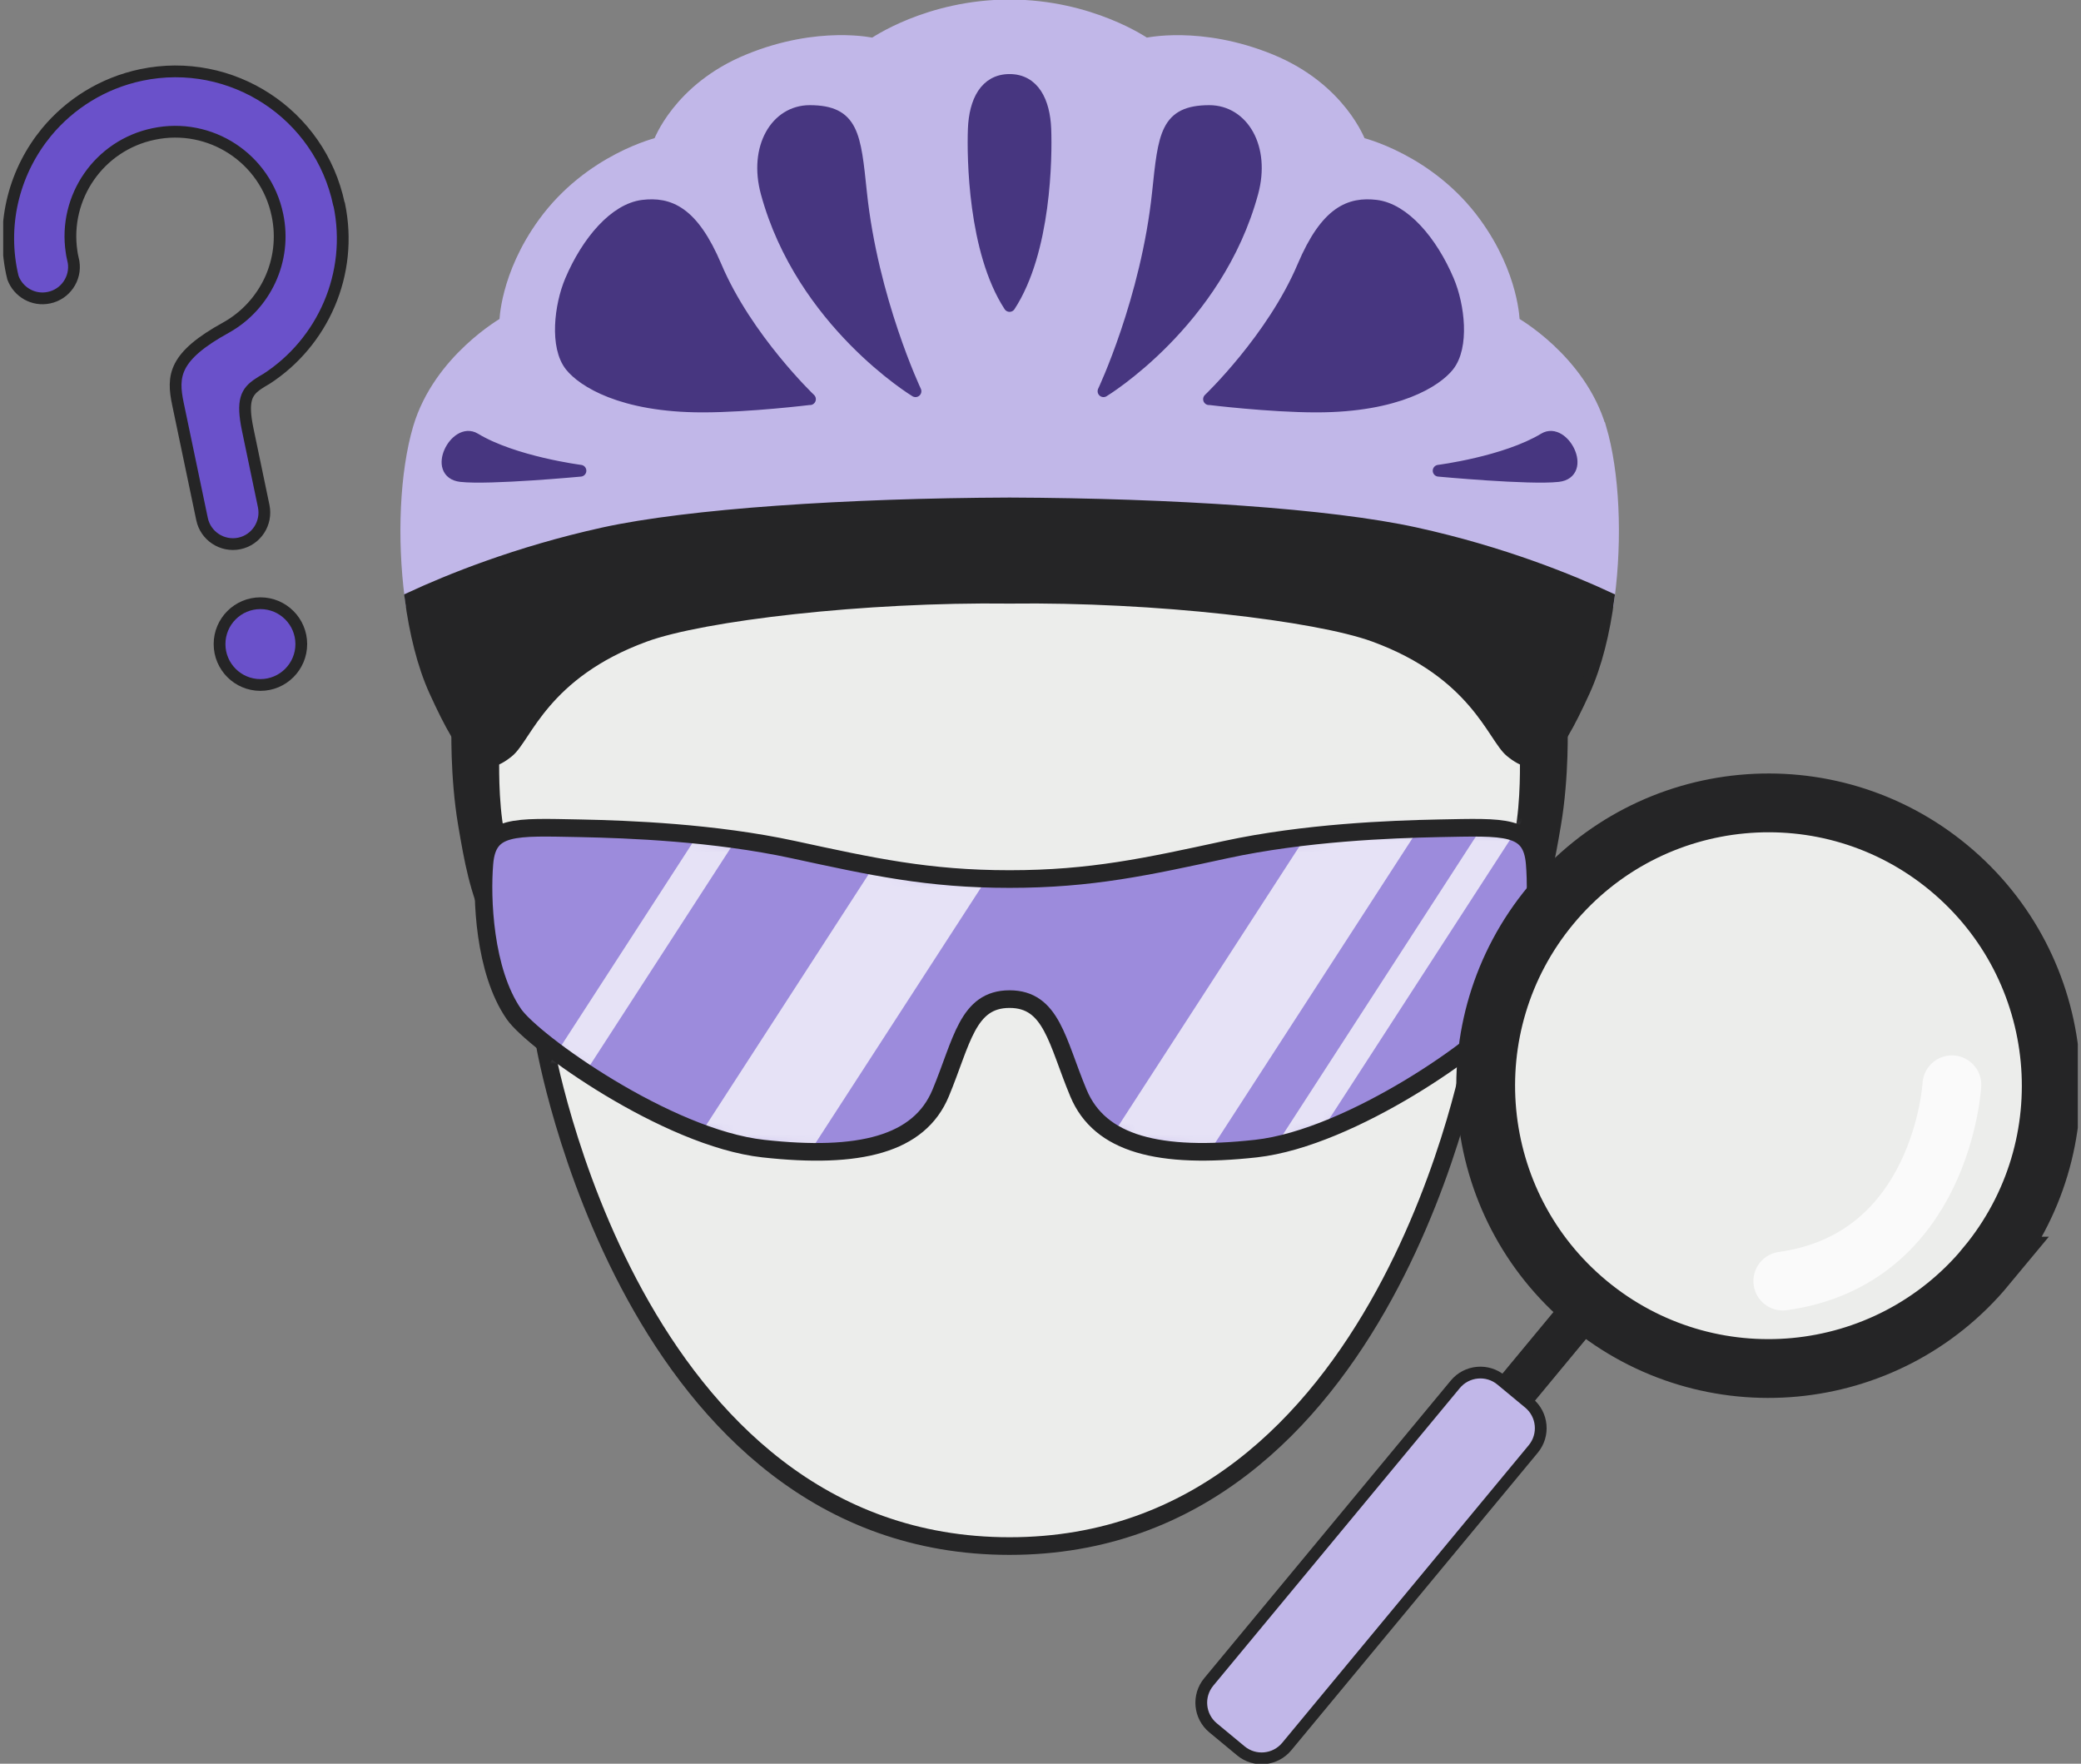 <svg width="177" height="150" viewBox="0 0 177 150" fill="none" xmlns="http://www.w3.org/2000/svg">
<rect x="0" y="0" width="177" height="150" fill="#808080" stroke="none"/>
<g clip-path="url(#clip0_2014_49373)">
<path d="M46.33 88.792C46.33 88.792 53.643 131.49 85.868 131.49C118.093 131.49 125.406 88.792 125.406 88.792C125.406 88.792 128.864 76.702 131.095 69.181C133.334 61.651 131.095 53.777 131.095 53.777C131.095 53.777 109.226 46.328 85.868 46.328C62.51 46.328 41.129 55.664 41.129 55.664C41.129 55.664 41.662 66.824 41.653 71.817C41.644 76.81 46.339 88.792 46.339 88.792H46.33Z" fill="#ECEDEB" stroke="#252526" stroke-width="1.5" stroke-miterlimit="10"/>
<path d="M136.115 36.405C134.39 30.563 128.765 27.421 128.765 27.421C128.765 27.421 128.738 23.439 125.497 18.979C121.551 13.535 115.691 12.171 115.691 12.171C115.691 12.171 114.057 7.539 108.062 5.092C102.066 2.646 97.443 3.729 97.443 3.729C97.443 3.729 92.811 0.461 85.868 0.461C78.925 0.461 74.293 3.729 74.293 3.729C74.293 3.729 69.661 2.637 63.675 5.092C57.679 7.539 56.045 12.171 56.045 12.171C56.045 12.171 50.185 13.535 46.239 18.979C42.998 23.448 42.971 27.421 42.971 27.421C42.971 27.421 37.346 30.573 35.621 36.405C34.502 40.206 34.258 45.768 34.926 50.852C38.113 49.371 43.928 46.978 51.341 45.353C58.591 43.755 71.945 42.87 85.877 42.816C99.809 42.87 113.163 43.764 120.413 45.353C127.826 46.987 133.641 49.371 136.828 50.852C137.496 45.768 137.253 40.206 136.133 36.405H136.115Z" fill="#C1B7E8" stroke="#C1B7E8" stroke-miterlimit="10"/>
<path d="M93.858 33.272C93.858 33.272 97.533 25.507 98.49 16.388C99.005 11.467 99.168 9.453 102.851 9.444C105.714 9.444 107.565 12.559 106.526 16.388C103.529 27.421 93.858 33.272 93.858 33.272Z" fill="#473680" stroke="#473680" stroke-linejoin="round"/>
<path d="M102.833 33.949C102.833 33.949 108.224 28.812 110.833 22.654C112.82 17.968 114.833 17.237 117.045 17.498C119.411 17.787 121.758 20.505 123.185 23.864C124.088 25.995 124.494 29.489 123.185 31.123C122.183 32.378 118.905 34.572 111.971 34.572C107.98 34.572 102.843 33.94 102.843 33.94L102.833 33.949Z" fill="#473680" stroke="#473680" stroke-linejoin="round"/>
<path d="M122.363 40.035C122.363 40.035 128.034 39.313 131.347 37.308C132.981 36.324 134.977 40.215 132.53 40.486C130.083 40.757 122.363 40.035 122.363 40.035Z" fill="#473680" stroke="#473680" stroke-linejoin="round"/>
<path d="M77.868 33.272C77.868 33.272 74.194 25.507 73.236 16.388C72.722 11.467 72.559 9.453 68.875 9.444C66.013 9.444 64.162 12.559 65.201 16.388C68.198 27.421 77.868 33.272 77.868 33.272Z" fill="#473680" stroke="#473680" stroke-linejoin="round"/>
<path d="M68.893 33.949C68.893 33.949 63.503 28.812 60.893 22.654C58.907 17.968 56.893 17.237 54.681 17.498C52.316 17.787 49.968 20.505 48.541 23.864C47.639 25.995 47.232 29.489 48.541 31.123C49.544 32.378 52.821 34.572 59.756 34.572C63.746 34.572 68.884 33.94 68.884 33.94L68.893 33.949Z" fill="#473680" stroke="#473680" stroke-linejoin="round"/>
<path d="M49.372 40.035C49.372 40.035 43.702 39.313 40.388 37.308C38.754 36.324 36.759 40.215 39.206 40.486C41.653 40.757 49.372 40.035 49.372 40.035Z" fill="#473680" stroke="#473680" stroke-linejoin="round"/>
<path d="M88.911 10.979C88.82 8.623 87.909 6.799 85.868 6.799C83.827 6.799 82.915 8.614 82.825 10.979C82.735 13.336 82.825 21.354 85.868 26.022C88.92 21.354 89.001 13.345 88.911 10.979Z" fill="#473680" stroke="#473680" stroke-linejoin="round"/>
<path d="M130.535 73.442C130.264 70.147 128.025 70.337 122.364 70.445C118.318 70.526 110.969 70.806 104.251 72.26C97.534 73.713 92.811 74.761 85.868 74.761C78.925 74.761 74.202 73.713 67.485 72.26C60.767 70.806 53.417 70.526 49.373 70.445C43.711 70.337 41.472 70.138 41.201 73.442C40.957 76.341 41.165 82.571 43.711 86.246C45.337 88.602 56.722 96.774 64.912 97.686C73.11 98.597 78.193 97.324 80.008 92.963C81.823 88.602 82.274 84.973 85.868 84.973C89.462 84.973 89.904 88.602 91.728 92.963C93.543 97.324 98.626 98.588 106.824 97.686C115.023 96.774 126.399 88.602 128.025 86.246C130.571 82.571 130.779 76.35 130.535 73.442Z" fill="#9C8BDC"/>
<path d="M42.465 64.495C42.465 64.495 42.357 68.151 42.89 70.788C41.129 71.402 40.93 73.081 41.337 78.95C39.928 75.763 39.513 73.37 38.971 70.201C38.258 66.012 38.402 61.651 38.402 61.651C38.402 61.651 40.244 65.75 42.465 64.504V64.495Z" fill="#252526"/>
<path d="M129.271 64.495C129.271 64.495 129.379 68.151 128.846 70.788C130.607 71.402 130.806 73.081 130.399 78.95C131.808 75.763 132.223 73.37 132.765 70.201C133.478 66.012 133.334 61.651 133.334 61.651C133.334 61.651 131.492 65.75 129.271 64.504V64.495Z" fill="#252526"/>
<mask id="mask0_2014_49373" style="mask-type:luminance" maskUnits="userSpaceOnUse" x="41" y="70" width="90" height="28">
<path d="M130.535 73.442C130.264 70.147 128.025 70.337 122.364 70.445C118.318 70.526 110.969 70.806 104.251 72.26C97.534 73.713 92.811 74.761 85.868 74.761C78.925 74.761 74.202 73.713 67.485 72.26C60.767 70.806 53.417 70.526 49.373 70.445C43.711 70.337 41.472 70.138 41.201 73.442C40.957 76.341 41.165 82.571 43.711 86.246C45.337 88.602 56.722 96.774 64.912 97.686C73.11 98.597 78.193 97.324 80.008 92.963C81.823 88.602 82.274 84.973 85.868 84.973C89.462 84.973 89.904 88.602 91.728 92.963C93.543 97.324 98.626 98.588 106.824 97.686C115.023 96.774 126.399 88.602 128.025 86.246C130.571 82.571 130.779 76.35 130.535 73.442Z" fill="white"/>
</mask>
<g mask="url(#mask0_2014_49373)">
<path d="M101.226 100.494L122.363 67.853L112.711 68.603L93.163 98.787L101.226 100.494Z" fill="#E6E2F6"/>
<path d="M111.312 97.866L129.894 69.172L127.663 67.853L106.878 99.952L111.312 97.866Z" fill="#E6E2F6"/>
<path d="M48.397 93.352L64.054 69.172H60.532L46.167 91.356L48.397 93.352Z" fill="#E6E2F6"/>
<path d="M66.952 100.945L85.868 71.736L76.441 70.4L57.58 99.528L66.952 100.945Z" fill="#E6E2F6"/>
</g>
<path d="M130.535 73.442C130.264 70.147 128.025 70.337 122.364 70.445C118.318 70.526 110.969 70.806 104.251 72.26C97.534 73.713 92.811 74.761 85.868 74.761C78.925 74.761 74.202 73.713 67.485 72.26C60.767 70.806 53.417 70.526 49.373 70.445C43.711 70.337 41.472 70.138 41.201 73.442C40.957 76.341 41.165 82.571 43.711 86.246C45.337 88.602 56.722 96.774 64.912 97.686C73.11 98.597 78.193 97.324 80.008 92.963C81.823 88.602 82.274 84.973 85.868 84.973C89.462 84.973 89.904 88.602 91.728 92.963C93.543 97.324 98.626 98.588 106.824 97.686C115.023 96.774 126.399 88.602 128.025 86.246C130.571 82.571 130.779 76.35 130.535 73.442Z" stroke="#252526" stroke-width="1.5" stroke-miterlimit="10"/>
<path d="M120.404 45.353C113.154 43.755 99.8 42.87 85.868 42.816C71.936 42.87 58.582 43.764 51.332 45.353C43.919 46.987 38.104 49.371 34.917 50.852C35.305 53.777 35.982 56.549 36.976 58.743C39.702 64.739 41.003 65.75 43.242 63.917C44.741 62.689 46.239 57.244 54.853 54.093C59.774 52.296 73.489 50.68 85.868 50.834C98.247 50.68 111.962 52.296 116.883 54.093C125.497 57.244 126.995 62.689 128.494 63.917C130.734 65.75 132.034 64.73 134.76 58.743C135.754 56.558 136.44 53.786 136.819 50.852C133.632 49.371 127.817 46.978 120.404 45.353Z" fill="#252526" stroke="#252526" stroke-miterlimit="10"/>
<path d="M168.945 107.681C160.466 117.911 145.307 119.337 135.068 110.859C124.847 102.39 123.42 87.221 131.898 76.991C140.377 66.761 155.537 65.343 165.757 73.813C175.987 82.291 177.414 97.451 168.936 107.681H168.945Z" fill="#ECEDEB" stroke="#252526" stroke-width="5" stroke-miterlimit="10"/>
<path d="M135.761 112.061L133.759 110.402L119.652 127.43L121.655 129.089L135.761 112.061Z" fill="#252526" stroke="#252526" stroke-miterlimit="10"/>
<path d="M130.045 119.329L127.681 117.37C126.503 116.394 124.755 116.558 123.778 117.737L102.811 143.046C101.835 144.224 101.999 145.972 103.178 146.949L105.542 148.907C106.72 149.884 108.468 149.72 109.445 148.541L130.412 123.232C131.388 122.053 131.224 120.306 130.045 119.329Z" fill="#C1B7E8" stroke="#252526" stroke-miterlimit="10"/>
<path d="M166.019 92.259C166.019 92.259 165.188 107.076 151.636 108.954L166.019 92.259Z" fill="#ECEDEB"/>
<path d="M166.019 92.259C166.019 92.259 165.188 107.076 151.636 108.954" stroke="#FAFAFA" stroke-width="5" stroke-linecap="round" stroke-linejoin="round"/>
<path d="M28.849 17.381C30.087 23.304 27.441 29.137 22.646 32.234C22.637 32.234 22.619 32.252 22.61 32.252C22.394 32.378 22.186 32.496 22.006 32.622C20.94 33.317 20.561 34.067 21.066 36.514L22.43 43.051C22.728 44.495 21.798 45.922 20.353 46.22C18.909 46.518 17.482 45.588 17.184 44.143L15.134 34.347C14.638 31.972 14.764 30.311 19.252 27.846C22.547 25.995 24.416 22.166 23.595 18.275C22.592 13.462 17.879 10.383 13.067 11.395C8.426 12.361 5.392 16.776 6.087 21.408C6.105 21.579 6.141 21.742 6.178 21.914C6.205 22.04 6.232 22.157 6.259 22.284C6.484 23.683 5.564 25.029 4.164 25.317C2.846 25.597 1.555 24.848 1.103 23.62C1.067 23.485 1.031 23.34 1.004 23.196C0.083 18.799 1.311 14.456 3.956 11.241C5.943 8.839 8.724 7.07 12.01 6.375C19.694 4.767 27.224 9.697 28.831 17.372L28.849 17.381Z" fill="#6A51CA" stroke="#252526" stroke-linecap="round" stroke-linejoin="round"/>
<path d="M22.15 58.256C24.07 58.256 25.626 56.699 25.626 54.779C25.626 52.86 24.07 51.303 22.15 51.303C20.23 51.303 18.674 52.86 18.674 54.779C18.674 56.699 20.23 58.256 22.15 58.256Z" fill="#6A51CA" stroke="#252526" stroke-linecap="round" stroke-linejoin="round"/>
</g>
<defs>
<clipPath id="clip0_2014_49373">
<rect width="176.455" height="150" fill="white" transform="translate(0.272)"/>
</clipPath>
</defs>
</svg>
